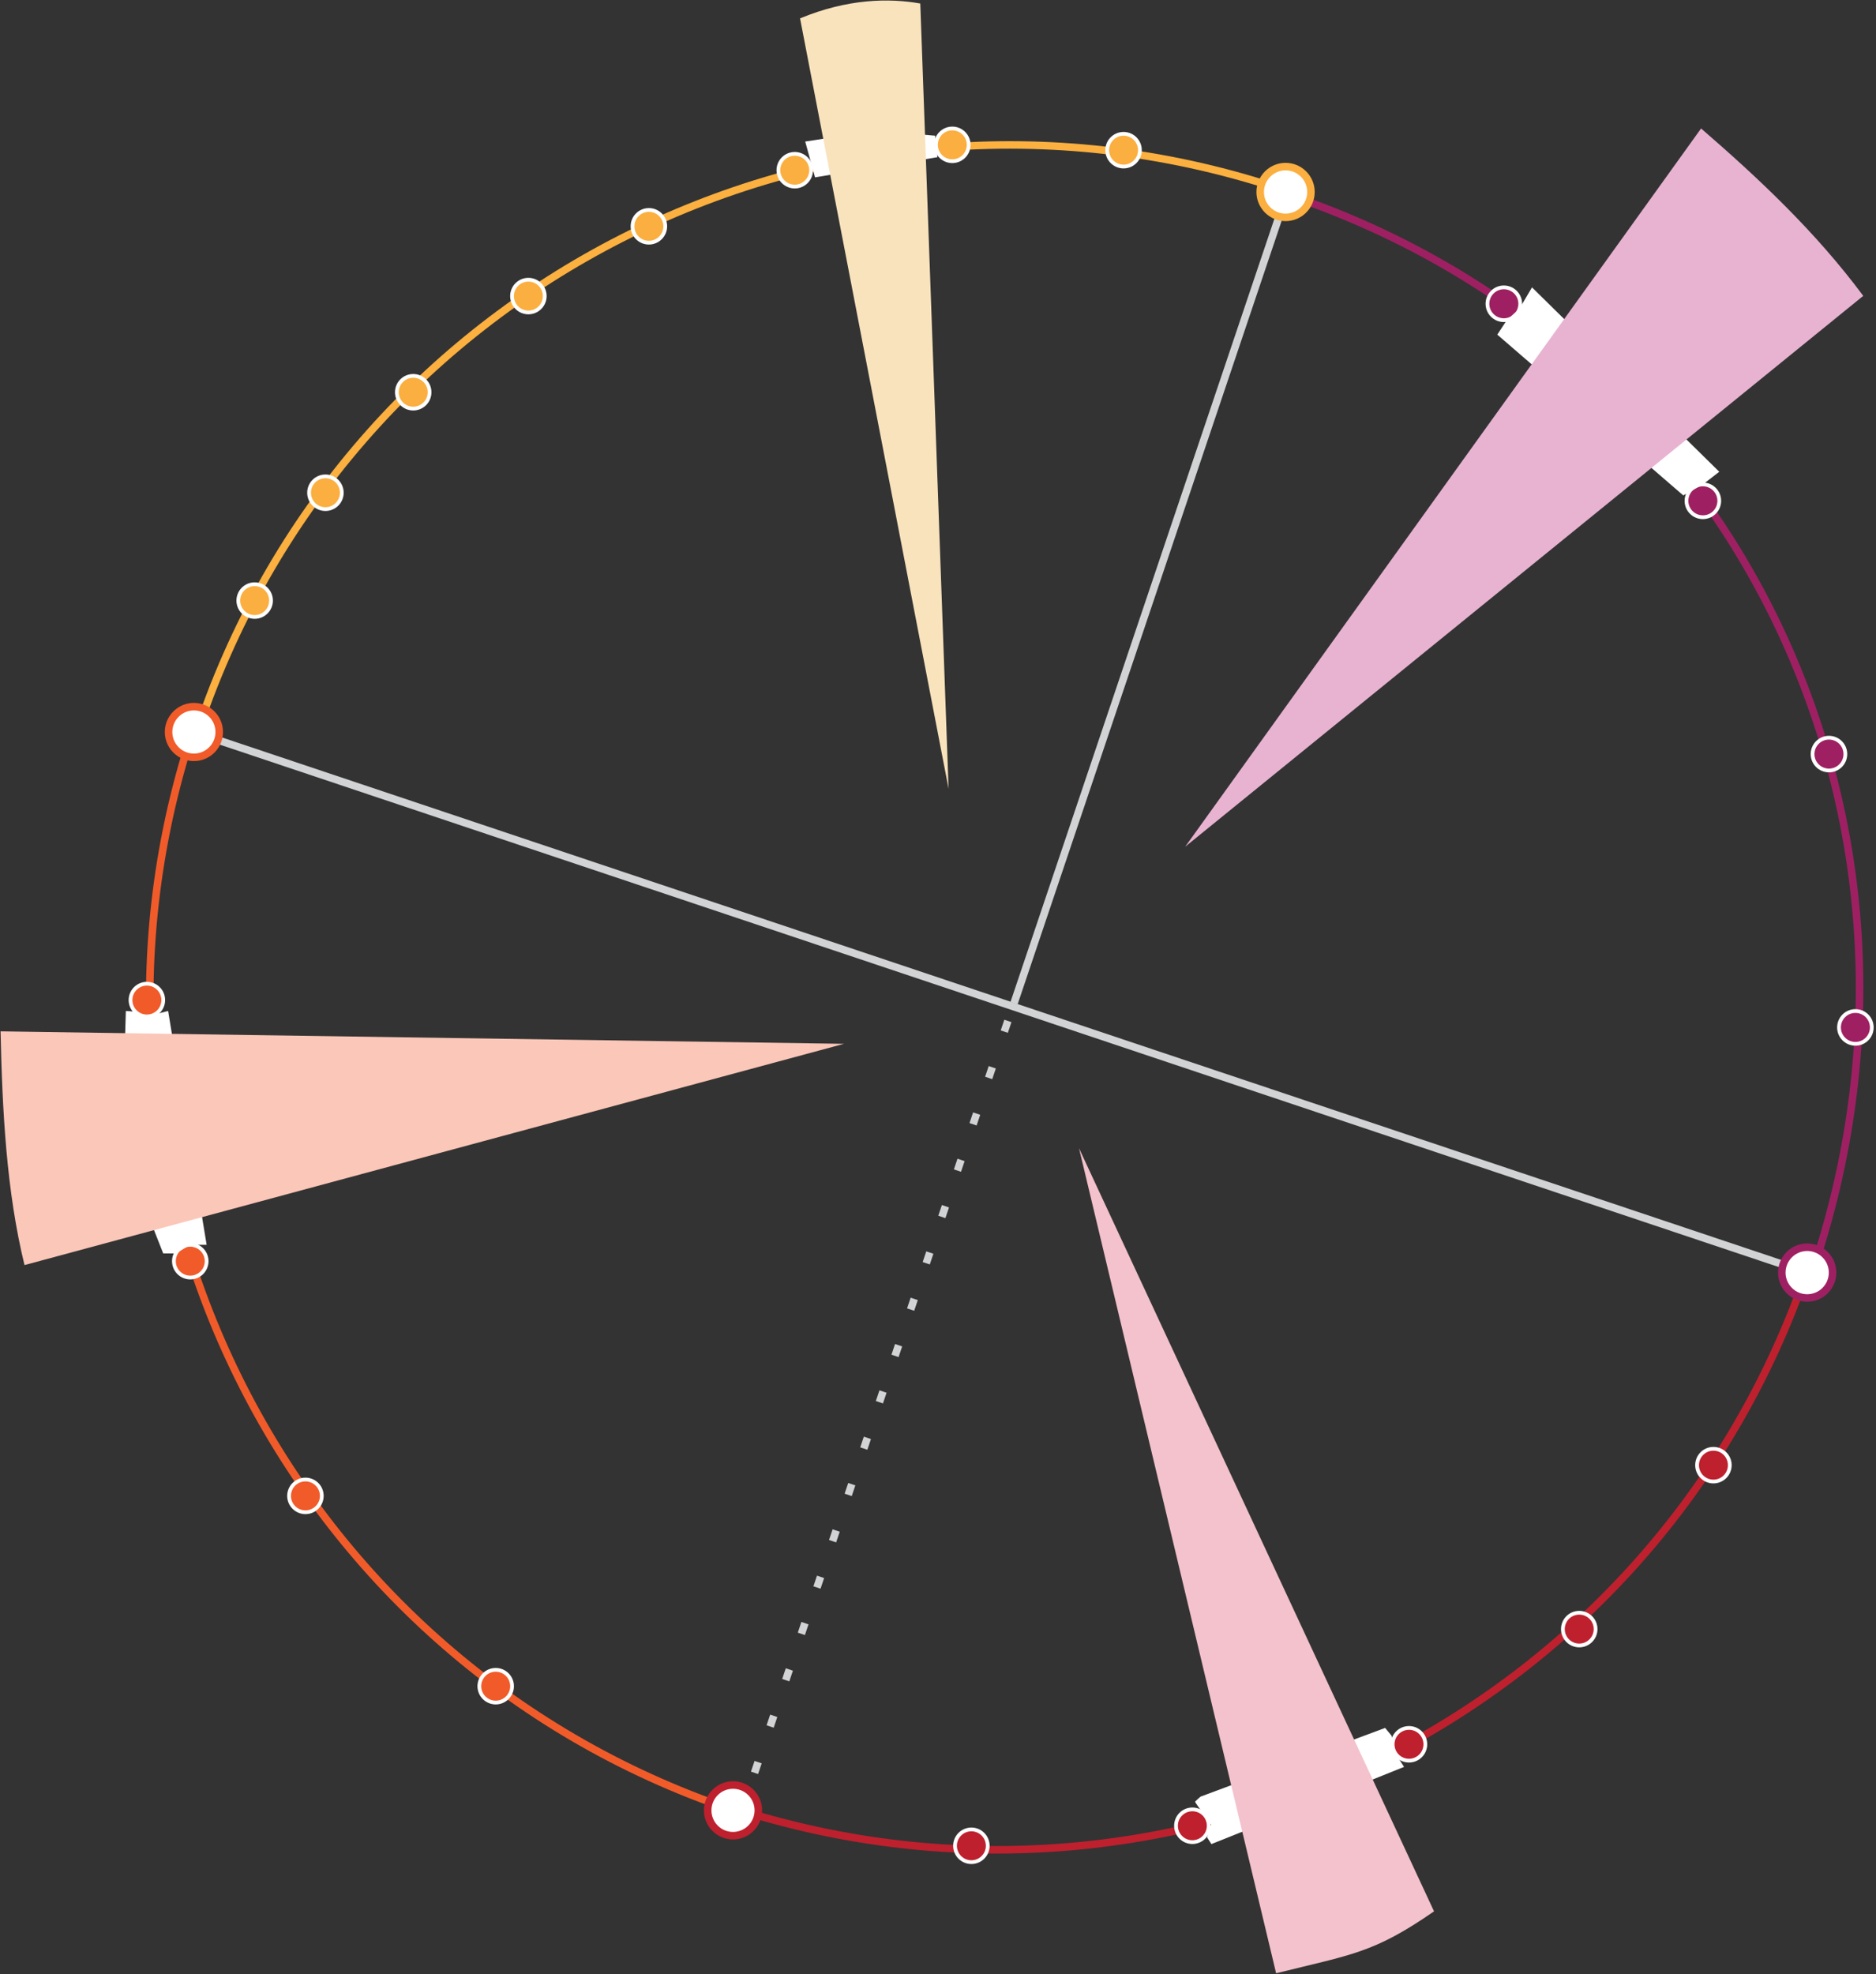 <?xml version="1.0" encoding="UTF-8" standalone="no"?>
<svg width="499px" height="525px" viewBox="0 0 499 525" version="1.1" xmlns="http://www.w3.org/2000/svg" xmlns:xlink="http://www.w3.org/1999/xlink">
    <rect x="0" y="0" width="499" height="525" fill="#333333" stroke="none"/>
    <!-- Generator: Sketch 3.6.1 (26313) - http://www.bohemiancoding.com/sketch -->
    <title>cycle-action</title>
    <desc>Created with Sketch.</desc>
    <defs></defs>
    <g id="Page-1" stroke="none" stroke-width="1" fill="none" fill-rule="evenodd">
        <g id="cycle-action" transform="translate(-1, -1)">
            <g id="Group" transform="translate(34.794, 34.794)">
                <path d="M160.918,446.899 C280.57,485.805 409.106,420.358 448.019,300.71" id="Shape" stroke="#BE202E" stroke-width="2"></path>
                <path d="M17.258,161.242 C-21.653,280.892 43.794,409.428 163.442,448.343" id="Shape" stroke="#F15B2A" stroke-width="2"></path>
                <path d="M235.934,232.978 L308.704,17.071" id="Shape" stroke="#D1D3D4" stroke-width="2"></path>
                <path d="M162.751,449.973 L235.521,234.066" id="Shape" stroke="#D1D3D4" stroke-width="2" stroke-dasharray="3,10"></path>
                <g transform="translate(153.351, 350.515)">
                    <path d="M3.064,92.357 C5.695,89.726 9.959,89.724 12.589,92.357 C15.224,94.99 15.222,99.254 12.591,101.884 C9.961,104.517 5.695,104.519 3.064,101.887 C0.429,99.25 0.434,94.987 3.064,92.357 L3.064,92.357 Z" id="Shape" stroke="#BE202E" stroke-width="2" fill="#FFFFFF"></path>
                    <ellipse id="Oval" stroke="#FFFFFF" fill="#BE202E" cx="71.233" cy="106.543" rx="4.351" ry="4.351"></ellipse>
                    <circle id="Oval" stroke="#FFFFFF" fill="#BE202E" cx="130.012" cy="101.215" r="4.351"></circle>
                    <path d="M184.559,76.476 C186.258,74.776 189.012,74.776 190.71,76.476 C192.411,78.175 192.409,80.929 190.71,82.628 C189.012,84.327 186.258,84.327 184.559,82.628 C182.856,80.927 182.86,78.174 184.559,76.476 L184.559,76.476 Z" id="Shape" stroke="#FFFFFF" fill="#BE202E"></path>
                    <ellipse id="Oval" stroke="#FFFFFF" fill="#BE202E" cx="232.918" cy="48.919" rx="4.351" ry="4.351"></ellipse>
                    <ellipse id="Oval" stroke="#FFFFFF" fill="#BE202E" cx="268.612" cy="5.323" rx="4.351" ry="4.351"></ellipse>
                </g>
                <g transform="translate(18.041, 0)">
                    <path d="M287.256,15.977 C167.608,-22.932 39.073,42.517 0.162,162.166" id="Shape" stroke="#FBB040" stroke-width="2"></path>
                    <path d="M285.397,12.469 C288.027,9.835 292.291,9.835 294.923,12.469 C297.555,15.101 297.55,19.363 294.923,21.994 C292.29,24.628 288.026,24.63 285.393,21.997 C282.762,19.36 282.764,15.098 285.397,12.469 L285.397,12.469 Z" id="Shape" stroke="#FFFFFF" fill="#FBAF40"></path>
                    <ellipse id="Oval" stroke="#FFFFFF" fill="#FBAF40" cx="15.905" cy="125.918" rx="4.351" ry="4.351"></ellipse>
                    <ellipse id="Oval" stroke="#FFFFFF" fill="#FBAF40" cx="159.562" cy="11.47" rx="4.351" ry="4.351"></ellipse>
                    <ellipse id="Oval" stroke="#FFFFFF" fill="#FBAF40" cx="247.021" cy="6.143" rx="4.351" ry="4.351"></ellipse>
                    <ellipse id="Oval" stroke="#FFFFFF" fill="#FBAF40" cx="34.728" cy="97.24" rx="4.351" ry="4.351"></ellipse>
                    <ellipse id="Oval" stroke="#FFFFFF" fill="#FBAF40" cx="88.711" cy="44.943" rx="4.351" ry="4.351"></ellipse>
                    <ellipse id="Oval" stroke="#FFFFFF" fill="#FBAF40" cx="120.763" cy="26.388" rx="4.352" ry="4.352"></ellipse>
                    <ellipse id="Oval" stroke="#FFFFFF" fill="#FBAF40" cx="201.47" cy="4.723" rx="4.352" ry="4.352"></ellipse>
                    <circle id="Oval" stroke="#FFFFFF" fill="#FBAF40" cx="58.077" cy="70.515" r="4.351"></circle>
                </g>
                <g transform="translate(16.753, 16.753)" id="Shape" stroke-width="2">
                    <path d="M432.432,284.896 C471.421,165.004 409.751,39.512 289.853,0.519" stroke="#9E2062"></path>
                    <path d="M430.152,287.881 L1.031,144.115" stroke="#D1D3D4"></path>
                </g>
                <path d="M442.13,299.86 C444.768,297.223 449.036,297.222 451.677,299.86 C454.314,302.497 454.312,306.769 451.677,309.405 C449.039,312.043 444.768,312.045 442.13,309.407 C439.49,306.768 439.495,302.496 442.13,299.86 L442.13,299.86 Z" id="Shape" stroke="#9E2062" stroke-width="2" fill="#FFFFFF"></path>
                <path d="M303.385,12.488 C306.021,9.852 310.289,9.851 312.927,12.488 C315.567,15.126 315.567,19.398 312.929,22.034 C310.294,24.671 306.021,24.674 303.383,22.036 C300.745,19.397 300.747,15.124 303.385,12.488 L303.385,12.488 Z" id="Shape" stroke="#FBAF40" stroke-width="2" fill="#FFFFFF"></path>
                <ellipse id="Oval" stroke="#FFFFFF" fill="#9E2062" cx="366.218" cy="46.988" rx="4.36" ry="4.36"></ellipse>
                <ellipse id="Oval" stroke="#FFFFFF" fill="#9E2062" cx="452.696" cy="166.742" rx="4.36" ry="4.36"></ellipse>
                <ellipse id="Oval" stroke="#FFFFFF" fill="#9E2062" cx="419.156" cy="99.392" rx="4.361" ry="4.361"></ellipse>
                <ellipse id="Oval" stroke="#FFFFFF" fill="#9E2062" cx="459.726" cy="239.429" rx="4.36" ry="4.36"></ellipse>
                <g transform="translate(0, 153.351)">
                    <path d="M13.021,2.754 C15.651,0.122 19.915,0.121 22.546,2.754 C25.177,5.385 25.177,9.651 22.546,12.28 C19.916,14.912 15.651,14.915 13.021,12.282 C10.385,9.648 10.389,5.385 13.021,2.754 L13.021,2.754 Z" id="Shape" stroke="#F15B2A" stroke-width="2" fill="#FFFFFF"></path>
                    <ellipse id="Oval" stroke="#FFFFFF" fill="#F15B2A" cx="16.817" cy="148.238" rx="4.352" ry="4.352"></ellipse>
                    <path d="M2.201,75.729 C3.894,74.03 6.648,74.03 8.351,75.729 C10.052,77.428 10.049,80.183 8.353,81.88 C6.652,83.581 3.896,83.581 2.2,81.88 C0.497,80.18 0.5,77.427 2.201,75.729 L2.201,75.729 Z" id="Shape" stroke="#FFFFFF" fill="#F15B2A"></path>
                    <ellipse id="Oval" stroke="#FFFFFF" fill="#F15B2A" cx="47.448" cy="210.657" rx="4.352" ry="4.352"></ellipse>
                    <ellipse id="Oval" stroke="#FFFFFF" fill="#F15B2A" cx="98.059" cy="261.267" rx="4.351" ry="4.351"></ellipse>
                </g>
            </g>
            <path d="M250.339,42.804 L249.747,37.086 L234.094,35.732 L215.182,38.642 L217.79,48.159 L250.339,42.804 Z" id="Shape" fill="#FFFFFF"></path>
            <path d="M320.336,478.78 L369.432,460.509 L371.153,462.59 L372.093,467.164 L374.469,470.876 L323.224,491.399 L322.079,489.615 L323.098,486.173 C323.098,486.173 318.889,480.372 318.889,480.182 C318.889,479.991 320.336,478.78 320.336,478.78 L320.336,478.78 Z" id="Shape" fill="#FFFFFF"></path>
            <path d="M288.009,306.357 L340.437,525.755 C360.575,520.738 366.334,520.443 382.442,509.286" id="Shape" fill="#F3C2CC"></path>
            <path d="M399.269,89.992 L401.791,86.143 L405.177,83.064 L408.499,77.421 L458.308,126.459 L453.95,129.825 L448.737,132.746 L399.269,89.992 Z" id="Shape" fill="#FFFFFF"></path>
            <path d="M316.249,226.169 L496.608,79.679 C483.883,62.564 468.701,48.339 453.473,35.164" id="Shape" fill="#E8B3D1"></path>
            <path d="M253.318,210.767 L245.786,1.934 C237.463,0.455 226.427,0.649 213.809,5.889" id="Shape" fill="#F9E3BD"></path>
            <path d="M34.476,269.851 L36.992,270.024 L40.061,271.3 L45.72,269.851 L55.963,332.031 L51.611,332.032 L47.772,334.332 L44.418,334.332 L33.372,306.348 L34.476,269.851 Z" id="Shape" fill="#FFFFFF"></path>
            <path d="M225.487,278.584 L1.153,275.267 C1.61,296.59 2.738,317.866 7.517,337.425" id="Shape" fill="#FBC7B8"></path>
        </g>
    </g>
</svg>